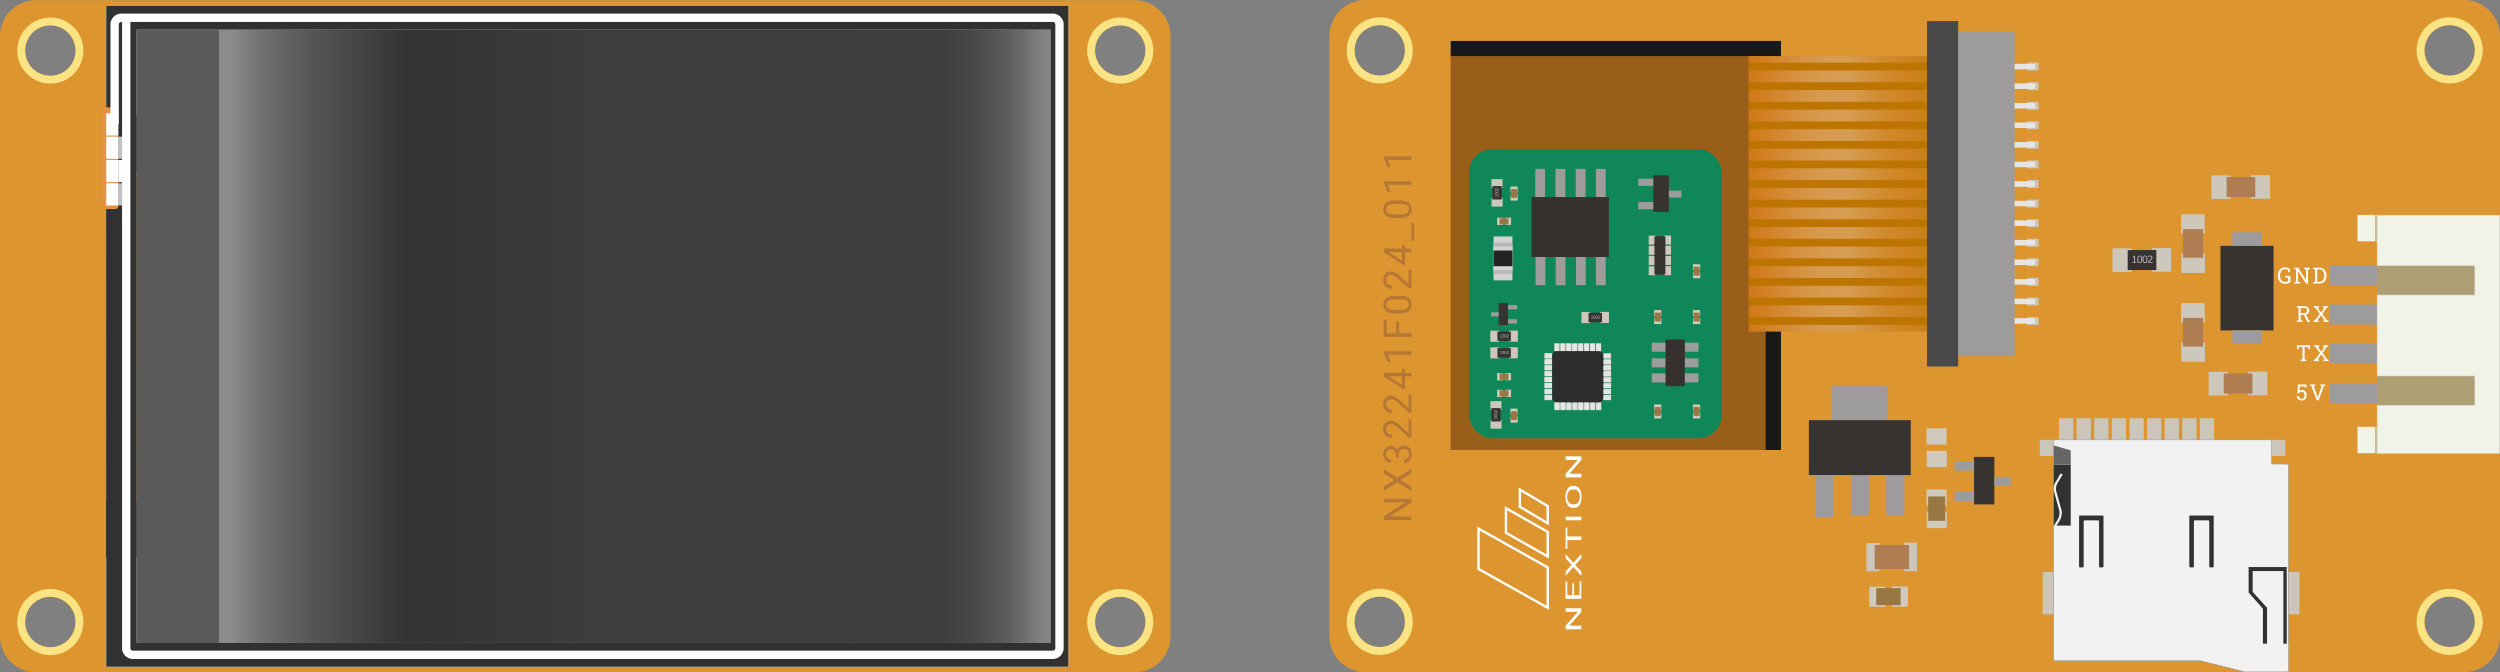 <svg id="_1580" data-name="1580" xmlns="http://www.w3.org/2000/svg" xmlns:xlink="http://www.w3.org/1999/xlink" viewBox="0 0 450.406 121.138"><rect x="0" y="0" width="450.406" height="121.138" fill="#808080" stroke="none"/><defs><style>.cls-1{fill:#181818;}.cls-2{fill:#995f1a;}.cls-3{fill:#dd962f;}.cls-4{fill:#f9e382;}.cls-45,.cls-48,.cls-5{isolation:isolate;}.cls-45,.cls-6{fill:#fff;}.cls-20,.cls-30,.cls-39,.cls-40,.cls-44,.cls-46,.cls-47,.cls-48,.cls-7{fill:none;}.cls-46,.cls-47,.cls-48,.cls-7{stroke:#fff;}.cls-20,.cls-30,.cls-36,.cls-39,.cls-40,.cls-44,.cls-46,.cls-47,.cls-48,.cls-7{stroke-miterlimit:10;}.cls-7{stroke-width:0.425px;}.cls-8{fill:#b57733;}.cls-9{fill:#9e9b9c;}.cls-10,.cls-13{fill:#f1f3e6;}.cls-11{fill:#c2b990;}.cls-12{fill:#ad9e73;}.cls-13{stroke:#e3e2e6;stroke-width:0.128px;}.cls-14{fill:#108759;}.cls-15{fill:#c97e1b;}.cls-16{fill-opacity:0.573;fill:url(#Безымянный_градиент_179);}.cls-17{fill:#be7400;}.cls-18{fill:#494949;}.cls-19{fill:#cdc5ba;}.cls-20,.cls-30{stroke:#e5e5e5;}.cls-21{fill:#9f9c9c;}.cls-22{fill:#36312f;}.cls-23{fill:#d2d1d3;}.cls-24{fill:#b7b8b9;}.cls-25{fill:#d7d3d5;}.cls-26{fill:#242424;}.cls-27{fill:#363331;}.cls-28{fill:#d0c9bd;}.cls-29{fill:#987743;}.cls-30{stroke-width:0.837px;}.cls-31{fill:#2d2d2d;}.cls-32{fill:#cdc7bc;}.cls-33{fill:#b7b8b5;}.cls-34{fill:#ae7d52;}.cls-35{fill:#cbc5ba;}.cls-36{fill:#f2f2f2;stroke:#999;stroke-width:0.1px;}.cls-37{fill:#313131;}.cls-38{fill:#666566;}.cls-39,.cls-40{stroke:#f2f2f2;}.cls-39{stroke-width:0.41px;}.cls-40,.cls-44{stroke-width:0.25px;}.cls-41{fill:#0d0e0f;}.cls-42{fill:url(#linear-gradient);}.cls-43{fill:#e39344;}.cls-44{stroke:#666566;}.cls-45{opacity:0.2;}.cls-46{stroke-width:1.5px;}.cls-47,.cls-48{stroke-width:4px;}.cls-48{opacity:0.7;}</style><linearGradient id="Безымянный_градиент_179" x1="-182.42" y1="34.914" x2="-147.885" y2="34.914" gradientTransform="matrix(-1, 0, 0, 1, 167.179, 0)" gradientUnits="userSpaceOnUse"><stop offset="0" stop-color="#f79300" stop-opacity="0"/><stop offset="0.461" stop-color="#fff" stop-opacity="0.4"/><stop offset="0.572" stop-color="#f4dbc3" stop-opacity="0.555"/><stop offset="0.764" stop-color="#e4a465" stop-opacity="0.796"/><stop offset="0.913" stop-color="#da822c" stop-opacity="0.945"/><stop offset="1" stop-color="#d67516"/></linearGradient><linearGradient id="linear-gradient" x1="39.45" y1="782.137" x2="189.27" y2="782.137" gradientTransform="matrix(1, 0, 0, -1, 0, 842.724)" gradientUnits="userSpaceOnUse"><stop offset="0.016" stop-color="#313131" stop-opacity="0.7"/><stop offset="0.027" stop-color="#252525" stop-opacity="0.716"/><stop offset="0.05" stop-color="#141414" stop-opacity="0.748"/><stop offset="0.078" stop-color="#090909" stop-opacity="0.788"/><stop offset="0.117" stop-color="#020202" stop-opacity="0.844"/><stop offset="0.226"/><stop offset="0.449" stop-color="#0c0c0b"/><stop offset="0.869" stop-color="#0d0e0f"/><stop offset="0.883" stop-color="#111212"/><stop offset="0.901" stop-color="#171919"/><stop offset="0.921" stop-color="#202222"/><stop offset="0.943" stop-color="#2f3031"/><stop offset="0.966" stop-color="#454747"/><stop offset="0.99" stop-color="#636364"/><stop offset="0.992" stop-color="#666566"/></linearGradient></defs><g id="bottom"><polygon class="cls-1" points="427.466 3.898 427.466 117.278 259.486 117.278 261.396 3.898 427.466 3.898"/><rect class="cls-2" x="259.486" y="10.111" width="58.61" height="72.399"/><path class="cls-3" d="M443.886,0H246.026a6.521,6.521,0,0,0-6.52,6.52V114.58a6.521,6.521,0,0,0,6.52,6.52h197.86a6.521,6.521,0,0,0,6.52-6.52V6.52A6.521,6.521,0,0,0,443.886,0ZM248.576,116.56a4.535,4.535,0,1,1,4.54-4.53A4.532,4.532,0,0,1,248.576,116.56Zm0-102.95a4.535,4.535,0,1,1,4.54-4.54A4.535,4.535,0,0,1,248.576,13.61Zm72.29,67.46h-59.53V7.37h59.53Zm120.47,35.49a4.535,4.535,0,1,1,4.53-4.53A4.535,4.535,0,0,1,441.336,116.56Zm0-102.95a4.535,4.535,0,1,1,4.53-4.54A4.537,4.537,0,0,1,441.336,13.61Z"/><path class="cls-4" d="M248.579,4.538a4.536,4.536,0,1,1-4.536,4.535,4.535,4.535,0,0,1,4.536-4.535m0-1.417a5.953,5.953,0,1,0,5.953,5.952,5.96,5.96,0,0,0-5.953-5.952Z"/><path class="cls-4" d="M441.335,4.538A4.536,4.536,0,1,1,436.8,9.073a4.535,4.535,0,0,1,4.536-4.535m0-1.417a5.953,5.953,0,1,0,5.953,5.952,5.959,5.959,0,0,0-5.953-5.952Z"/><path class="cls-4" d="M248.579,107.492a4.536,4.536,0,1,1-4.536,4.536,4.535,4.535,0,0,1,4.536-4.536m0-1.417a5.953,5.953,0,1,0,5.953,5.953,5.96,5.96,0,0,0-5.953-5.953Z"/><path class="cls-4" d="M441.335,107.492a4.536,4.536,0,1,1-4.536,4.536,4.535,4.535,0,0,1,4.536-4.536m0-1.417a5.953,5.953,0,1,0,5.953,5.953,5.959,5.959,0,0,0-5.953-5.953Z"/><g class="cls-5"><path class="cls-6" d="M284.9,109.592v.654l-2.182,2.484H284.9v.654h-2.832v-.654l2.192-2.491h-2.192v-.647Z"/><path class="cls-6" d="M283.591,105.092v2.138h1v-2.483h.3v3.134h-2.832v-3.1h.306v2.45h.912v-2.138Z"/><path class="cls-6" d="M283.154,101.772l-1.086-1.183v-.765l1.405,1.558,1.427-1.595v.772l-1.1,1.213,1.1,1.22v.769l-1.427-1.6-1.405,1.562v-.763Z"/><path class="cls-6" d="M282.374,95.066v1.586H284.9V97.3h-2.526v1.583h-.306V95.066Z"/><path class="cls-6" d="M284.9,93.082v.65h-2.832v-.65Z"/><path class="cls-6" d="M283.576,87.541a1.139,1.139,0,0,1,.726.244,1.5,1.5,0,0,1,.474.691,3.38,3.38,0,0,1,0,2.077,1.577,1.577,0,0,1-.469.7,1.115,1.115,0,0,1-.7.256h-.2a1.132,1.132,0,0,1-.722-.248,1.551,1.551,0,0,1-.479-.7,2.988,2.988,0,0,1-.167-1.035,3.046,3.046,0,0,1,.165-1.046,1.5,1.5,0,0,1,.476-.7,1.146,1.146,0,0,1,.727-.244Zm-.183.647a.911.911,0,0,0-.773.353,1.586,1.586,0,0,0-.27.986,1.569,1.569,0,0,0,.27.971.916.916,0,0,0,.748.364h.208a.919.919,0,0,0,.767-.358,1.56,1.56,0,0,0,.279-.984,1.581,1.581,0,0,0-.264-.977.918.918,0,0,0-.755-.355Z"/><path class="cls-6" d="M284.9,82.218v.654l-2.182,2.484H284.9v.654h-2.832v-.654l2.192-2.491h-2.192v-.647Z"/></g><polygon class="cls-7" points="278.845 109.504 266.375 102.503 266.375 95.232 278.845 102.233 278.845 109.504"/><polygon class="cls-7" points="278.845 100.253 271.31 95.989 271.31 91.561 278.845 95.825 278.845 100.253"/><polygon class="cls-7" points="278.845 94.278 273.819 91.3 273.819 88.206 278.845 91.184 278.845 94.278"/><path class="cls-8" d="M254.27,89.882v.66l-3.835,2.5h3.835v.66h-4.977v-.66l3.852-2.512h-3.852v-.653Z"/><path class="cls-8" d="M251.2,86.475l-1.908-1.193V84.51l2.468,1.572,2.509-1.61v.779l-1.941,1.224,1.941,1.231v.775l-2.509-1.613-2.468,1.576v-.769Z"/><path class="cls-8" d="M251.474,82.4v-.476a1.05,1.05,0,0,0-.235-.7.791.791,0,0,0-.619-.256.772.772,0,0,0-.875.872.906.906,0,0,0,.234.654.817.817,0,0,0,.62.244v.633a1.268,1.268,0,0,1-.982-.432,1.577,1.577,0,0,1-.392-1.1,1.552,1.552,0,0,1,.373-1.1,1.343,1.343,0,0,1,1.035-.4,1.085,1.085,0,0,1,.629.21,1.268,1.268,0,0,1,.455.572,1.22,1.22,0,0,1,.43-.633,1.194,1.194,0,0,1,.735-.225,1.36,1.36,0,0,1,1.064.438,1.637,1.637,0,0,1,.392,1.138,1.687,1.687,0,0,1-.379,1.14,1.257,1.257,0,0,1-1,.439v-.635a.813.813,0,0,0,.628-.257.972.972,0,0,0,.237-.687.957.957,0,0,0-.24-.7.925.925,0,0,0-.687-.242.84.84,0,0,0-.667.266,1.164,1.164,0,0,0-.238.769V82.4Z"/><path class="cls-8" d="M254.27,75.562v3.261h-.455L251.9,77.1a4.035,4.035,0,0,0-.705-.528,1.181,1.181,0,0,0-.563-.146.892.892,0,0,0-.638.236.823.823,0,0,0-.25.629.976.976,0,0,0,.268.733,1.023,1.023,0,0,0,.747.262v.632a1.466,1.466,0,0,1-1.111-.443,1.642,1.642,0,0,1-.424-1.184,1.576,1.576,0,0,1,.364-1.1,1.242,1.242,0,0,1,.969-.4,2.848,2.848,0,0,1,1.75.936l1.446,1.333v-2.5Z"/><path class="cls-8" d="M254.27,71.072v3.261h-.455L251.9,72.61a4.087,4.087,0,0,0-.705-.528,1.18,1.18,0,0,0-.563-.145.891.891,0,0,0-.638.235.824.824,0,0,0-.25.629.974.974,0,0,0,.268.733,1.023,1.023,0,0,0,.747.262v.632a1.463,1.463,0,0,1-1.111-.443,1.642,1.642,0,0,1-.424-1.184,1.576,1.576,0,0,1,.364-1.1,1.242,1.242,0,0,1,.969-.4,2.848,2.848,0,0,1,1.75.936l1.446,1.333v-2.5Z"/><path class="cls-8" d="M252.6,67.173v-.691h.517v.691h1.155v.636h-1.155v2.266h-.372l-3.45-2.229v-.673Zm0,2.184V67.809h-2.439l.136.075Z"/><path class="cls-8" d="M254.27,63.273v.636h-4.215l.469,1.275h-.574l-.68-1.811v-.1Z"/><path class="cls-8" d="M252.073,57.952v2.089h2.2V60.7h-4.977V57.614h.538v2.427h1.705V57.952Z"/><path class="cls-8" d="M252.147,53.311a2.9,2.9,0,0,1,1.651.379,1.577,1.577,0,0,1,.012,2.366,2.746,2.746,0,0,1-1.577.4h-.844a2.83,2.83,0,0,1-1.631-.379,1.6,1.6,0,0,1-.018-2.372,2.728,2.728,0,0,1,1.587-.39Zm-.864.632a2.323,2.323,0,0,0-1.171.226.776.776,0,0,0-.367.714.768.768,0,0,0,.365.708,2.271,2.271,0,0,0,1.125.229h1.012a2.344,2.344,0,0,0,1.191-.235.774.774,0,0,0,.385-.709.763.763,0,0,0-.364-.7,2.258,2.258,0,0,0-1.14-.238Z"/><path class="cls-8" d="M254.27,48.68v3.261h-.455L251.9,50.218a4.141,4.141,0,0,0-.705-.528,1.18,1.18,0,0,0-.563-.145.892.892,0,0,0-.638.236.821.821,0,0,0-.25.629.976.976,0,0,0,.268.733,1.027,1.027,0,0,0,.747.261v.633a1.466,1.466,0,0,1-1.111-.443,1.643,1.643,0,0,1-.424-1.184,1.579,1.579,0,0,1,.364-1.1,1.242,1.242,0,0,1,.969-.4,2.845,2.845,0,0,1,1.75.937l1.446,1.333v-2.5Z"/><path class="cls-8" d="M252.6,44.781V44.09h.517v.691h1.155v.636h-1.155v2.266h-.372l-3.45-2.229v-.673Zm0,2.184V45.417h-2.439l.136.075Z"/><path class="cls-8" d="M254.786,40.229v3.13h-.516v-3.13Z"/><path class="cls-8" d="M252.147,36.121a2.891,2.891,0,0,1,1.651.379,1.576,1.576,0,0,1,.012,2.365,2.745,2.745,0,0,1-1.577.4h-.844a2.829,2.829,0,0,1-1.631-.38,1.6,1.6,0,0,1-.018-2.372,2.721,2.721,0,0,1,1.587-.389Zm-.864.632a2.313,2.313,0,0,0-1.171.226.775.775,0,0,0-.367.714.766.766,0,0,0,.365.707,2.26,2.26,0,0,0,1.125.229h1.012a2.356,2.356,0,0,0,1.191-.234.775.775,0,0,0,.385-.709.761.761,0,0,0-.364-.7,2.258,2.258,0,0,0-1.14-.238Z"/><path class="cls-8" d="M254.27,32.673v.636h-4.215l.469,1.274h-.574l-.68-1.811v-.1Z"/><path class="cls-8" d="M254.27,28.182v.636h-4.215l.469,1.275h-.574l-.68-1.812v-.1Z"/><g id="jst-xh-4pin"><polygon id="polygon19706-3-6-8-2-3-4-3-12" class="cls-9" points="428.294 51.394 419.79 51.394 419.79 47.772 428.294 47.772 428.294 51.394"/><polygon id="polygon19706-3-6-8-2-3-4-3-13" class="cls-9" points="428.294 58.478 419.79 58.478 419.79 54.856 428.294 54.856 428.294 58.478"/><polygon id="polygon19706-3-6-8-2-3-4-3-14" class="cls-9" points="428.294 65.561 419.79 65.561 419.79 61.939 428.294 61.939 428.294 65.561"/><polygon id="polygon19706-3-6-8-2-3-4-3-15" class="cls-9" points="428.294 72.644 419.79 72.644 419.79 69.022 428.294 69.022 428.294 72.644"/><path id="path19730-0-0-6-5-4-7-3" class="cls-10" d="M428.3,43.476h-3.571V38.718H428.3Z"/><path id="path19736-6-8-2-9-9-1-3" class="cls-10" d="M428.3,81.648h-3.571V76.889H428.3Z"/><rect id="rect19748-4-6-0-9-5-2-3" class="cls-11" x="427.897" y="76.889" width="0.397" height="4.759"/><rect id="rect19750-9-59-4-6-5-8-3" class="cls-11" x="427.897" y="38.717" width="0.397" height="4.759"/><rect id="rect19716-5-7-8-3-4-5-3" class="cls-12" x="428.295" y="38.789" width="22.11" height="42.858"/><polygon id="polygon19742-1-8-7-6-3-9-3" class="cls-13" points="428.295 47.821 428.295 38.788 450.292 38.788 450.292 81.648 428.295 81.648 428.295 73.074 445.891 73.074 445.891 67.717 428.295 67.717 428.295 53.177 445.891 53.177 445.891 47.821 428.295 47.821"/></g><rect class="cls-14" x="264.686" y="26.883" width="45.504" height="52.083" rx="4.163"/><g id="con-16pin"><g id="ribbon-cable-16pin"><rect class="cls-15" x="315.065" y="10.111" width="34.535" height="49.606"/><rect class="cls-16" x="315.065" y="10.111" width="34.535" height="49.606"/><path id="rect91155-4-89-4" class="cls-17" d="M315.065,57.131v1.4H349.6v-1.4Z"/><path id="rect91155-4-89-4-2" class="cls-17" d="M315.065,53.605v1.4H349.6v-1.4Z"/><path id="rect91155-4-89-4-3" class="cls-17" d="M315.065,50.079v1.4H349.6v-1.4Z"/><path id="rect91155-4-89-4-4" class="cls-17" d="M315.065,46.553v1.4H349.6v-1.4Z"/><path id="rect91155-4-89-4-5" class="cls-17" d="M315.065,43.028v1.4H349.6v-1.4Z"/><path id="rect91155-4-89-4-6" class="cls-17" d="M315.065,39.5v1.4H349.6V39.5Z"/><path id="rect91155-4-89-4-7" class="cls-17" d="M315.065,35.976v1.4H349.6v-1.4Z"/><path id="rect91155-4-89-4-8" class="cls-17" d="M315.065,32.45v1.4H349.6v-1.4Z"/><path id="rect91155-4-89-4-9" class="cls-17" d="M315.065,28.925v1.4H349.6v-1.4Z"/><path id="rect91155-4-89-4-10" class="cls-17" d="M315.065,25.4v1.4H349.6V25.4Z"/><path id="rect91155-4-89-4-11" class="cls-17" d="M315.065,21.873v1.4H349.6v-1.4Z"/><path id="rect91155-4-89-4-12" class="cls-17" d="M315.065,18.347v1.4H349.6v-1.4Z"/><path id="rect91155-4-89-4-13" class="cls-17" d="M315.065,14.821v1.4H349.6v-1.4Z"/><path id="rect91155-4-89-4-16" class="cls-17" d="M315.065,11.3v1.4H349.6V11.3Z"/></g><g id="con-16pin-2"><rect id="rect27317-3-8-2-2" class="cls-18" x="347.169" y="3.798" width="5.627" height="62.23"/><rect class="cls-9" x="352.796" y="5.652" width="10.159" height="58.522"/><rect class="cls-19" x="365.224" y="28.914" width="2.05" height="1.42"/><line class="cls-20" x1="366.644" y1="29.624" x2="362.954" y2="29.624"/><rect class="cls-19" x="365.224" y="11.285" width="2.05" height="1.42"/><line class="cls-20" x1="366.644" y1="11.995" x2="362.954" y2="11.995"/><rect class="cls-19" x="365.224" y="14.811" width="2.05" height="1.42"/><line class="cls-20" x1="366.644" y1="15.521" x2="362.954" y2="15.521"/><rect class="cls-19" x="365.224" y="18.337" width="2.05" height="1.42"/><line class="cls-20" x1="366.644" y1="19.047" x2="362.954" y2="19.047"/><rect class="cls-19" x="365.224" y="21.862" width="2.05" height="1.42"/><line class="cls-20" x1="366.644" y1="22.572" x2="362.954" y2="22.572"/><rect class="cls-19" x="365.224" y="25.388" width="2.05" height="1.42"/><line class="cls-20" x1="366.644" y1="26.098" x2="362.954" y2="26.098"/><rect class="cls-19" x="365.224" y="32.44" width="2.05" height="1.42"/><line class="cls-20" x1="366.644" y1="33.15" x2="362.954" y2="33.15"/><rect class="cls-19" x="365.224" y="35.966" width="2.05" height="1.42"/><line class="cls-20" x1="366.644" y1="36.676" x2="362.954" y2="36.676"/><rect class="cls-19" x="365.224" y="39.491" width="2.05" height="1.42"/><line class="cls-20" x1="366.644" y1="40.201" x2="362.954" y2="40.201"/><rect class="cls-19" x="365.224" y="43.017" width="2.05" height="1.42"/><line class="cls-20" x1="366.644" y1="43.727" x2="362.954" y2="43.727"/><rect class="cls-19" x="365.224" y="46.543" width="2.05" height="1.42"/><line class="cls-20" x1="366.644" y1="47.253" x2="362.954" y2="47.253"/><rect class="cls-19" x="365.224" y="50.069" width="2.05" height="1.42"/><line class="cls-20" x1="366.644" y1="50.779" x2="362.954" y2="50.779"/><rect class="cls-19" x="365.224" y="53.594" width="2.05" height="1.42"/><line class="cls-20" x1="366.644" y1="54.304" x2="362.954" y2="54.304"/><rect class="cls-19" x="365.224" y="57.12" width="2.05" height="1.42"/><line class="cls-20" x1="366.644" y1="57.83" x2="362.954" y2="57.83"/></g><g id="T-SOT23-6"><path id="path3487-1-2-2-2-2" class="cls-21" d="M306.01,68.894v-1.62h-2.56v1.62Z"/><path id="path3487-1-2-3" class="cls-21" d="M306.01,63.368v-1.62h-2.56v1.62Z"/><path id="path3487-1-2-3-2-2" class="cls-21" d="M306.01,66.178v-1.62h-2.56v1.62Z"/><path id="path3487-1-2-2-2-2-2" class="cls-21" d="M297.588,61.748v1.62h2.56v-1.62Z"/><path id="path3487-1-2-2-2-3" class="cls-21" d="M297.588,64.558v1.62h2.56v-1.62Z"/><path id="path3487-1-2-2-2-4" class="cls-21" d="M297.588,67.278V68.9h2.56v-1.62Z"/><path id="path3477-9-2-2-2" class="cls-22" d="M300.06,69.577V61.159h3.48v8.418Z"/></g><g id="R-0805"><rect id="rect21332-8-1-9-3-8-2-40-6-2-0-6-6-0-5-6-4-8-7-2-0-7-2-3-9-16-6" class="cls-23" x="269.081" y="47.613" width="3.4" height="2.9"/><rect id="rect21332-8-1-9-3-8-2-40-6-2-0-6-6-0-5-6-4-8-7-2-0-7-2-3-10-16-6" class="cls-23" x="269.081" y="42.593" width="3.4" height="2.9"/><path class="cls-24" d="M269.081,48.973v-4.84a.421.421,0,0,1,.42-.42h2.55a.411.411,0,0,1,.43.388h0v4.841a.41.41,0,0,1-.41.409h-2.56a.429.429,0,0,1-.43-.409h0Z"/><g id="path26345-3-6-9-3-6-4-2-5-6-8-7-9-0-90-3-1-3-9-2-2-8-5-0-2-3-5-16-6"><rect class="cls-25" x="269.081" y="44.433" width="3.4" height="4.25"/></g><path id="path26341-4-2-6-0-8-1-1-1-5-0-3-3-1-8-3-8-7-7-7-2-4-9-7-2-3-5-16-6" class="cls-26" d="M272.48,47.963v-2.83h-3.4v2.83Z"/></g><g id="транзистор"><rect class="cls-27" x="297.854" y="31.584" width="2.813" height="6.573"/><rect class="cls-9" x="300.667" y="34.352" width="2.264" height="1.234"/><rect class="cls-9" x="295.156" y="32.196" width="2.697" height="1.291"/><rect class="cls-9" x="295.156" y="36.411" width="2.697" height="1.291"/></g><g id="транзистор-2" data-name="транзистор"><rect class="cls-27" x="269.998" y="54.593" width="1.698" height="3.969"/><rect class="cls-9" x="268.631" y="56.264" width="1.367" height="0.745"/><rect class="cls-9" x="271.696" y="54.962" width="1.629" height="0.78"/><rect class="cls-9" x="271.696" y="57.507" width="1.629" height="0.78"/></g><g id="конденсатор"><rect class="cls-28" x="298.015" y="57.337" width="1.308" height="1.055"/><rect class="cls-28" x="298.001" y="55.87" width="1.308" height="1.055"/><rect class="cls-29" x="298.109" y="56.329" width="1.105" height="1.586"/></g><g id="конденсатор-2" data-name="конденсатор"><rect class="cls-28" x="305.016" y="57.337" width="1.308" height="1.055"/><rect class="cls-28" x="305.001" y="55.87" width="1.308" height="1.055"/><rect class="cls-29" x="305.11" y="56.329" width="1.105" height="1.586"/></g><g id="конденсатор-3" data-name="конденсатор"><rect class="cls-28" x="298.015" y="74.338" width="1.308" height="1.055"/><rect class="cls-28" x="298.001" y="72.871" width="1.308" height="1.055"/><rect class="cls-29" x="298.109" y="73.33" width="1.105" height="1.586"/></g><g id="конденсатор-4" data-name="конденсатор"><rect class="cls-28" x="305.016" y="74.338" width="1.308" height="1.055"/><rect class="cls-28" x="305.001" y="72.871" width="1.308" height="1.055"/><rect class="cls-29" x="305.11" y="73.33" width="1.105" height="1.586"/></g><g id="конденсатор-5" data-name="конденсатор"><rect class="cls-28" x="305.016" y="49.07" width="1.308" height="1.055"/><rect class="cls-28" x="305.001" y="47.603" width="1.308" height="1.055"/><rect class="cls-29" x="305.11" y="48.062" width="1.105" height="1.586"/></g><g id="конденсатор-6" data-name="конденсатор"><rect class="cls-28" x="272.136" y="35.077" width="1.308" height="1.055"/><rect class="cls-28" x="272.121" y="33.61" width="1.308" height="1.055"/><rect class="cls-29" x="272.23" y="34.069" width="1.105" height="1.586"/></g><g id="конденсатор-7" data-name="конденсатор"><rect class="cls-28" x="271.183" y="39.21" width="1.055" height="1.308"/><rect class="cls-28" x="269.717" y="39.224" width="1.055" height="1.308"/><rect class="cls-29" x="270.176" y="39.318" width="1.586" height="1.105"/></g><g id="конденсатор-8" data-name="конденсатор"><rect class="cls-28" x="271.183" y="67.212" width="1.055" height="1.308"/><rect class="cls-28" x="269.717" y="67.226" width="1.055" height="1.308"/><rect class="cls-29" x="270.176" y="67.32" width="1.586" height="1.105"/></g><g id="конденсатор-9" data-name="конденсатор"><rect class="cls-28" x="271.183" y="70.212" width="1.055" height="1.308"/><rect class="cls-28" x="269.717" y="70.226" width="1.055" height="1.308"/><rect class="cls-29" x="270.176" y="70.32" width="1.586" height="1.105"/></g><g id="конденсатор-10" data-name="конденсатор"><rect class="cls-28" x="272.121" y="73.612" width="1.308" height="1.055"/><rect class="cls-28" x="272.136" y="75.079" width="1.308" height="1.055"/><rect class="cls-29" x="272.23" y="74.089" width="1.105" height="1.586"/></g><g id="чип"><rect class="cls-19" x="288.952" y="66.868" width="1.312" height="0.943"/><line class="cls-30" x1="290.166" y1="67.356" x2="288.846" y2="67.356"/><rect class="cls-19" x="288.952" y="67.941" width="1.341" height="0.943"/><line class="cls-30" x1="290.166" y1="68.428" x2="288.846" y2="68.428"/><rect class="cls-19" x="288.952" y="65.796" width="1.312" height="0.943"/><line class="cls-30" x1="290.166" y1="66.284" x2="288.846" y2="66.284"/><line class="cls-30" x1="290.166" y1="67.356" x2="288.846" y2="67.356"/><line class="cls-30" x1="290.166" y1="66.284" x2="288.846" y2="66.284"/><rect class="cls-19" x="288.952" y="63.652" width="1.312" height="0.943"/><line class="cls-30" x1="290.166" y1="64.139" x2="288.846" y2="64.139"/><rect class="cls-19" x="288.952" y="64.724" width="1.312" height="0.943"/><line class="cls-30" x1="290.166" y1="65.212" x2="288.846" y2="65.212"/><rect class="cls-19" x="288.953" y="71.156" width="1.312" height="0.943"/><line class="cls-30" x1="290.162" y1="71.641" x2="288.842" y2="71.641"/><rect class="cls-19" x="288.953" y="70.084" width="1.312" height="0.943"/><line class="cls-30" x1="290.166" y1="70.572" x2="288.842" y2="70.569"/><line class="cls-30" x1="290.162" y1="71.641" x2="288.842" y2="71.641"/><line class="cls-30" x1="290.166" y1="70.572" x2="288.842" y2="70.569"/><rect class="cls-19" x="288.953" y="69.012" width="1.312" height="0.943"/><line class="cls-30" x1="290.166" y1="69.5" x2="288.846" y2="69.5"/><rect class="cls-19" x="278.236" y="67.942" width="1.303" height="0.943"/><line class="cls-30" x1="278.323" y1="68.398" x2="279.643" y2="68.398"/><rect class="cls-19" x="278.236" y="66.87" width="1.303" height="0.943"/><line class="cls-30" x1="278.323" y1="67.326" x2="279.643" y2="67.326"/><rect class="cls-19" x="278.236" y="69.014" width="1.303" height="0.943"/><line class="cls-30" x1="278.323" y1="69.47" x2="279.643" y2="69.47"/><line class="cls-30" x1="278.323" y1="68.398" x2="279.643" y2="68.398"/><line class="cls-30" x1="278.323" y1="69.47" x2="279.643" y2="69.47"/><rect class="cls-19" x="278.236" y="71.158" width="1.303" height="0.943"/><line class="cls-30" x1="278.326" y1="71.61" x2="279.646" y2="71.61"/><rect class="cls-19" x="278.236" y="70.086" width="1.303" height="0.943"/><line class="cls-30" x1="278.323" y1="70.542" x2="279.646" y2="70.538"/><rect class="cls-19" x="278.235" y="63.654" width="1.303" height="0.943"/><line class="cls-30" x1="278.326" y1="64.113" x2="279.646" y2="64.113"/><rect class="cls-19" x="278.235" y="64.726" width="1.303" height="0.943"/><line class="cls-30" x1="278.323" y1="65.181" x2="279.646" y2="65.185"/><line class="cls-30" x1="278.326" y1="64.113" x2="279.646" y2="64.113"/><line class="cls-30" x1="278.323" y1="65.181" x2="279.646" y2="65.185"/><rect class="cls-19" x="278.235" y="65.798" width="1.303" height="0.943"/><line class="cls-30" x1="278.323" y1="66.253" x2="279.643" y2="66.253"/><rect class="cls-19" x="283.235" y="61.826" width="0.943" height="1.341"/><line class="cls-30" x1="283.723" y1="61.958" x2="283.723" y2="63.278"/><rect class="cls-19" x="284.307" y="61.826" width="0.943" height="1.341"/><line class="cls-30" x1="284.795" y1="61.958" x2="284.795" y2="63.278"/><rect class="cls-19" x="282.163" y="61.827" width="0.943" height="1.341"/><line class="cls-30" x1="282.654" y1="61.955" x2="282.654" y2="63.275"/><line class="cls-30" x1="283.723" y1="61.958" x2="283.723" y2="63.278"/><line class="cls-30" x1="282.654" y1="61.955" x2="282.654" y2="63.275"/><rect class="cls-19" x="280.024" y="61.827" width="0.943" height="1.341"/><line class="cls-30" x1="280.51" y1="61.955" x2="280.51" y2="63.275"/><rect class="cls-19" x="281.091" y="61.827" width="0.943" height="1.341"/><line class="cls-30" x1="281.582" y1="61.955" x2="281.582" y2="63.275"/><rect class="cls-19" x="287.523" y="61.826" width="0.943" height="1.341"/><line class="cls-30" x1="288.008" y1="61.955" x2="288.008" y2="63.275"/><rect class="cls-19" x="286.451" y="61.826" width="0.943" height="1.341"/><line class="cls-30" x1="286.936" y1="61.955" x2="286.936" y2="63.275"/><line class="cls-30" x1="288.008" y1="61.955" x2="288.008" y2="63.275"/><line class="cls-30" x1="286.936" y1="61.955" x2="286.936" y2="63.275"/><rect class="cls-19" x="285.379" y="61.826" width="0.943" height="1.341"/><line class="cls-30" x1="285.864" y1="61.955" x2="285.867" y2="63.278"/><rect class="cls-19" x="284.345" y="72.583" width="0.943" height="1.322"/><line class="cls-30" x1="284.805" y1="73.795" x2="284.805" y2="72.475"/><rect class="cls-19" x="283.278" y="72.583" width="0.943" height="1.322"/><line class="cls-30" x1="283.733" y1="73.795" x2="283.733" y2="72.475"/><rect class="cls-19" x="285.417" y="72.583" width="0.943" height="1.322"/><line class="cls-30" x1="285.877" y1="73.795" x2="285.877" y2="72.475"/><line class="cls-30" x1="284.805" y1="73.795" x2="284.805" y2="72.475"/><line class="cls-30" x1="285.877" y1="73.795" x2="285.877" y2="72.475"/><rect class="cls-19" x="287.561" y="72.582" width="0.943" height="1.322"/><line class="cls-30" x1="288.021" y1="73.795" x2="288.021" y2="72.475"/><rect class="cls-19" x="286.489" y="72.582" width="0.943" height="1.322"/><line class="cls-30" x1="286.949" y1="73.795" x2="286.949" y2="72.475"/><rect class="cls-19" x="280.062" y="72.584" width="0.943" height="1.322"/><line class="cls-30" x1="280.517" y1="73.795" x2="280.517" y2="72.475"/><rect class="cls-19" x="281.134" y="72.583" width="0.943" height="1.322"/><line class="cls-30" x1="281.589" y1="73.795" x2="281.589" y2="72.475"/><line class="cls-30" x1="280.517" y1="73.795" x2="280.517" y2="72.475"/><line class="cls-30" x1="281.589" y1="73.795" x2="281.589" y2="72.475"/><rect class="cls-19" x="282.206" y="72.583" width="0.943" height="1.322"/><line class="cls-30" x1="282.661" y1="73.795" x2="282.661" y2="72.475"/><path class="cls-31" d="M288.048,72.475h-7.605a.8.8,0,0,1-.8-.8V64.072a.8.8,0,0,1,.8-.8h7.605a.8.8,0,0,1,.8.8v7.605A.8.8,0,0,1,288.048,72.475Z"/></g><rect class="cls-22" x="275.923" y="35.507" width="13.94" height="10.81"/><rect class="cls-21" x="276.643" y="46.307" width="1.77" height="5.07"/><rect class="cls-21" x="280.283" y="46.307" width="1.76" height="5.07"/><rect class="cls-21" x="283.923" y="46.307" width="1.76" height="5.07"/><rect class="cls-21" x="287.523" y="46.307" width="1.76" height="5.07"/><rect class="cls-21" x="287.523" y="30.427" width="1.76" height="5.07"/><rect class="cls-21" x="283.883" y="30.427" width="1.77" height="5.07"/><rect class="cls-21" x="280.243" y="30.427" width="1.77" height="5.07"/><rect class="cls-21" x="276.603" y="30.427" width="1.76" height="5.07"/><g id="_102" data-name="102"><rect class="cls-32" x="284.916" y="56.218" width="1.612" height="1.996"/><rect class="cls-32" x="288.259" y="56.199" width="1.612" height="1.996"/><rect class="cls-27" x="286.198" y="56.363" width="2.42" height="1.692"/><path class="cls-33" d="M286.987,57.42h-.3v-.056h.115V57h-.115v-.05a.289.289,0,0,0,.05,0,.107.107,0,0,0,.04-.011.077.077,0,0,0,.027-.023.081.081,0,0,0,.011-.038h.057v.493h.112Z"/><path class="cls-33" d="M287.421,57.146a.4.4,0,0,1-.046.216.184.184,0,0,1-.288,0,.4.4,0,0,1-.045-.214.406.406,0,0,1,.046-.216.162.162,0,0,1,.143-.07.158.158,0,0,1,.144.071A.4.4,0,0,1,287.421,57.146Zm-.1.167a.232.232,0,0,0,.017-.07.686.686,0,0,0,0-.1.694.694,0,0,0,0-.1.218.218,0,0,0-.017-.07.1.1,0,0,0-.035-.042.1.1,0,0,0-.058-.015.1.1,0,0,0-.057.015.092.092,0,0,0-.036.043.264.264,0,0,0-.017.071.946.946,0,0,0,0,.1.873.873,0,0,0,0,.1.233.233,0,0,0,.017.069.094.094,0,0,0,.034.043.1.1,0,0,0,.059.016.106.106,0,0,0,.058-.015A.085.085,0,0,0,287.324,57.313Z"/><path class="cls-33" d="M287.824,57.146a.394.394,0,0,1-.046.216.161.161,0,0,1-.143.069.158.158,0,0,1-.144-.07.391.391,0,0,1-.046-.214.406.406,0,0,1,.046-.216.162.162,0,0,1,.144-.07.16.16,0,0,1,.144.071A.406.406,0,0,1,287.824,57.146Zm-.1.167a.266.266,0,0,0,.017-.07.877.877,0,0,0,0-.1.891.891,0,0,0,0-.1.217.217,0,0,0-.018-.07.092.092,0,0,0-.035-.042.116.116,0,0,0-.114,0,.086.086,0,0,0-.036.043.228.228,0,0,0-.018.071.946.946,0,0,0,0,.1.873.873,0,0,0,0,.1.232.232,0,0,0,.018.069.082.082,0,0,0,.034.043.094.094,0,0,0,.059.016.1.1,0,0,0,.057-.015A.086.086,0,0,0,287.728,57.313Z"/><path class="cls-33" d="M288.228,57.42h-.371v-.077l.078-.066.072-.066a.769.769,0,0,0,.1-.108.162.162,0,0,0,.025-.087.085.085,0,0,0-.027-.067.118.118,0,0,0-.079-.024.252.252,0,0,0-.073.012.259.259,0,0,0-.075.036h0V56.9a.3.3,0,0,1,.069-.024.367.367,0,0,1,.085-.011.2.2,0,0,1,.132.041.139.139,0,0,1,.048.11.214.214,0,0,1-.008.058.221.221,0,0,1-.024.052.42.42,0,0,1-.033.044c-.013.015-.029.031-.047.049s-.053.051-.082.075l-.078.067h.3Z"/></g><g id="_102-2" data-name="102"><rect class="cls-32" x="268.5" y="59.581" width="1.612" height="1.996"/><rect class="cls-32" x="271.843" y="59.562" width="1.612" height="1.996"/><rect class="cls-27" x="269.782" y="59.726" width="2.42" height="1.692"/><path class="cls-33" d="M270.571,60.783h-.3v-.056h.115V60.36h-.115v-.05a.289.289,0,0,0,.05,0,.107.107,0,0,0,.04-.011.078.078,0,0,0,.027-.024.075.075,0,0,0,.011-.038h.057v.494h.112Z"/><path class="cls-33" d="M271.005,60.509a.393.393,0,0,1-.047.216.183.183,0,0,1-.287,0,.531.531,0,0,1,0-.43.16.16,0,0,1,.143-.07.158.158,0,0,1,.144.071A.4.4,0,0,1,271.005,60.509Zm-.1.167a.239.239,0,0,0,.017-.071.671.671,0,0,0,0-.1.694.694,0,0,0,0-.1.218.218,0,0,0-.017-.07.109.109,0,0,0-.035-.043.111.111,0,0,0-.058-.014.109.109,0,0,0-.057.014.1.1,0,0,0-.036.044.231.231,0,0,0-.017.071.946.946,0,0,0,0,.1.842.842,0,0,0,0,.095.248.248,0,0,0,.017.07.1.1,0,0,0,.034.043.1.1,0,0,0,.059.015.106.106,0,0,0,.058-.014A.094.094,0,0,0,270.908,60.676Z"/><path class="cls-33" d="M271.408,60.509a.394.394,0,0,1-.046.216.161.161,0,0,1-.143.069.158.158,0,0,1-.144-.07.391.391,0,0,1-.046-.214.4.4,0,0,1,.046-.216.162.162,0,0,1,.144-.07.16.16,0,0,1,.144.071A.406.406,0,0,1,271.408,60.509Zm-.1.167a.274.274,0,0,0,.017-.071.885.885,0,0,0,0-.1.917.917,0,0,0,0-.1.217.217,0,0,0-.018-.07.1.1,0,0,0-.035-.043.123.123,0,0,0-.114,0,.1.1,0,0,0-.037.044.264.264,0,0,0-.017.071.946.946,0,0,0,0,.1.842.842,0,0,0,0,.095.287.287,0,0,0,.017.07.093.093,0,0,0,.094.058.1.1,0,0,0,.057-.014A.1.1,0,0,0,271.312,60.676Z"/><path class="cls-33" d="M271.812,60.783h-.371v-.077l.078-.066.072-.066a.764.764,0,0,0,.1-.109.16.16,0,0,0,.025-.087.084.084,0,0,0-.027-.066.113.113,0,0,0-.079-.024.288.288,0,0,0-.073.011.309.309,0,0,0-.076.036h0v-.077a.446.446,0,0,1,.069-.024.427.427,0,0,1,.085-.01.193.193,0,0,1,.132.041.139.139,0,0,1,.048.11.214.214,0,0,1-.008.058.2.2,0,0,1-.024.051.345.345,0,0,1-.033.045c-.013.015-.029.031-.047.049s-.053.05-.082.075l-.078.067h.3Z"/></g><g id="_102-3" data-name="102"><rect class="cls-32" x="268.727" y="35.611" width="1.996" height="1.612"/><rect class="cls-32" x="268.708" y="32.268" width="1.996" height="1.612"/><rect class="cls-27" x="268.873" y="33.521" width="1.692" height="2.42"/><path class="cls-33" d="M269.93,35.152v.3h-.056v-.114h-.367v.114h-.05a.3.3,0,0,0,0-.05.12.12,0,0,0-.011-.04.067.067,0,0,0-.024-.026.069.069,0,0,0-.038-.012v-.056h.494v-.112Z"/><path class="cls-33" d="M269.656,34.718a.394.394,0,0,1,.216.046.161.161,0,0,1,.069.143.158.158,0,0,1-.07.144.391.391,0,0,1-.214.046.4.4,0,0,1-.216-.046.162.162,0,0,1-.07-.144.16.16,0,0,1,.071-.144A.406.406,0,0,1,269.656,34.718Zm.167.1a.274.274,0,0,0-.071-.017.858.858,0,0,0-.1,0,.891.891,0,0,0-.1,0,.217.217,0,0,0-.07.018.1.1,0,0,0-.043.035.123.123,0,0,0,0,.114.1.1,0,0,0,.044.036.228.228,0,0,0,.071.018.946.946,0,0,0,.1,0,.842.842,0,0,0,.1,0,.248.248,0,0,0,.07-.018.087.087,0,0,0,.043-.034.1.1,0,0,0,.015-.059.109.109,0,0,0-.014-.057A.1.1,0,0,0,269.823,34.814Z"/><path class="cls-33" d="M269.656,34.314a.393.393,0,0,1,.216.047.16.16,0,0,1,.069.143.158.158,0,0,1-.07.144.4.4,0,0,1-.214.045.394.394,0,0,1-.216-.046.181.181,0,0,1,0-.287A.4.4,0,0,1,269.656,34.314Zm.167.1a.274.274,0,0,0-.071-.017.858.858,0,0,0-.1,0,.891.891,0,0,0-.1,0,.217.217,0,0,0-.07.018.094.094,0,0,0-.043.035.1.1,0,0,0-.014.057.109.109,0,0,0,.014.057.1.1,0,0,0,.044.036.231.231,0,0,0,.071.017.93.93,0,0,0,.1.005c.038,0,.07,0,.1,0a.248.248,0,0,0,.07-.018.092.092,0,0,0,.043-.034.105.105,0,0,0,.015-.059.109.109,0,0,0-.014-.057A.09.09,0,0,0,269.823,34.411Z"/><path class="cls-33" d="M269.93,33.911v.371h-.077l-.066-.078q-.033-.039-.066-.072a.764.764,0,0,0-.109-.1.161.161,0,0,0-.087-.026.088.088,0,0,0-.067.028.118.118,0,0,0-.023.079.243.243,0,0,0,.011.072.293.293,0,0,0,.036.076v0H269.4a.374.374,0,0,1-.024-.07.418.418,0,0,1-.01-.084.193.193,0,0,1,.041-.132.133.133,0,0,1,.109-.048.221.221,0,0,1,.059.008.2.2,0,0,1,.051.023.443.443,0,0,1,.045.034c.015.013.031.028.049.047l.075.081.067.079v-.3Z"/></g><g id="_102-4" data-name="102"><rect class="cls-32" x="268.5" y="62.581" width="1.612" height="1.996"/><rect class="cls-32" x="271.843" y="62.562" width="1.612" height="1.996"/><rect class="cls-27" x="269.782" y="62.726" width="2.42" height="1.692"/><path class="cls-33" d="M270.571,63.783h-.3v-.055h.115V63.36h-.115v-.049a.438.438,0,0,0,.05,0,.127.127,0,0,0,.04-.012.087.087,0,0,0,.027-.023.078.078,0,0,0,.011-.038h.057v.494h.112Z"/><path class="cls-33" d="M271.005,63.509a.4.4,0,0,1-.047.217.185.185,0,0,1-.287,0,.533.533,0,0,1,0-.431.183.183,0,0,1,.287,0A.4.4,0,0,1,271.005,63.509Zm-.1.167a.232.232,0,0,0,.017-.07.686.686,0,0,0,0-.1.694.694,0,0,0,0-.1.225.225,0,0,0-.017-.07.105.105,0,0,0-.035-.042.1.1,0,0,0-.058-.015.1.1,0,0,0-.057.015.1.1,0,0,0-.036.043.238.238,0,0,0-.017.071.946.946,0,0,0,0,.1.873.873,0,0,0,0,.1.233.233,0,0,0,.017.069.1.1,0,0,0,.034.044.105.105,0,0,0,.059.015.116.116,0,0,0,.058-.014A.092.092,0,0,0,270.908,63.676Z"/><path class="cls-33" d="M271.408,63.509a.4.4,0,0,1-.046.217.162.162,0,0,1-.143.068.159.159,0,0,1-.144-.069.4.4,0,0,1-.046-.215.408.408,0,0,1,.046-.216.184.184,0,0,1,.288,0A.408.408,0,0,1,271.408,63.509Zm-.1.167a.266.266,0,0,0,.017-.07.9.9,0,0,0,0-.1.917.917,0,0,0,0-.1.224.224,0,0,0-.018-.07.1.1,0,0,0-.035-.042.116.116,0,0,0-.114,0,.1.1,0,0,0-.037.043.274.274,0,0,0-.017.071.946.946,0,0,0,0,.1.873.873,0,0,0,0,.1.268.268,0,0,0,.017.069.1.1,0,0,0,.035.044.1.1,0,0,0,.059.015.109.109,0,0,0,.057-.014A.094.094,0,0,0,271.312,63.676Z"/><path class="cls-33" d="M271.812,63.783h-.371v-.076l.078-.067.072-.066a.717.717,0,0,0,.1-.108.16.16,0,0,0,.025-.087.086.086,0,0,0-.027-.067.118.118,0,0,0-.079-.024.252.252,0,0,0-.073.012.309.309,0,0,0-.076.036h0v-.077a.3.3,0,0,1,.069-.024.367.367,0,0,1,.085-.011.2.2,0,0,1,.132.041.14.14,0,0,1,.048.11.221.221,0,0,1-.008.059.235.235,0,0,1-.024.051.337.337,0,0,1-.033.044c-.013.015-.029.032-.047.05s-.053.05-.082.074-.053.047-.078.067h.3Z"/></g><g id="_102-5" data-name="102"><rect class="cls-32" x="268.533" y="75.613" width="1.996" height="1.612"/><rect class="cls-32" x="268.514" y="72.271" width="1.996" height="1.612"/><rect class="cls-27" x="268.679" y="73.523" width="1.692" height="2.42"/><path class="cls-33" d="M269.735,75.155v.3h-.055v-.114h-.368v.114h-.049a.477.477,0,0,0,0-.05.2.2,0,0,0-.011-.04.105.105,0,0,0-.024-.027.078.078,0,0,0-.038-.011v-.056h.494v-.112Z"/><path class="cls-33" d="M269.461,74.721a.4.4,0,0,1,.217.046.161.161,0,0,1,.069.143.158.158,0,0,1-.07.144.525.525,0,0,1-.43,0,.182.182,0,0,1,0-.288A.4.4,0,0,1,269.461,74.721Zm.167.1a.266.266,0,0,0-.07-.017.877.877,0,0,0-.1,0,.905.905,0,0,0-.1,0,.224.224,0,0,0-.07.018.1.1,0,0,0-.042.035.116.116,0,0,0,0,.114A.1.1,0,0,0,269.3,75a.236.236,0,0,0,.071.018c.03,0,.061,0,.1,0s.07,0,.1,0a.232.232,0,0,0,.069-.018.089.089,0,0,0,.044-.034.1.1,0,0,0,.015-.059.109.109,0,0,0-.014-.057A.094.094,0,0,0,269.628,74.817Z"/><path class="cls-33" d="M269.461,74.317a.4.4,0,0,1,.217.047.16.16,0,0,1,.069.143.158.158,0,0,1-.07.144.405.405,0,0,1-.215.045.393.393,0,0,1-.215-.046.181.181,0,0,1,0-.287A.4.4,0,0,1,269.461,74.317Zm.167.1a.266.266,0,0,0-.07-.017.877.877,0,0,0-.1-.005.905.905,0,0,0-.1.005.224.224,0,0,0-.07.018.091.091,0,0,0-.042.035.1.1,0,0,0-.015.057.1.1,0,0,0,.015.057.1.1,0,0,0,.043.036.238.238,0,0,0,.071.017.945.945,0,0,0,.1,0c.038,0,.07,0,.1,0a.232.232,0,0,0,.069-.018.1.1,0,0,0,.044-.034.105.105,0,0,0,.015-.059.109.109,0,0,0-.014-.057A.088.088,0,0,0,269.628,74.414Z"/><path class="cls-33" d="M269.735,73.914v.371h-.076l-.067-.078q-.033-.039-.066-.072a.717.717,0,0,0-.108-.1.161.161,0,0,0-.087-.026.083.083,0,0,0-.067.028.118.118,0,0,0-.024.079.246.246,0,0,0,.012.072.293.293,0,0,0,.036.076v0h-.077a.332.332,0,0,1-.024-.07.359.359,0,0,1-.011-.084.2.2,0,0,1,.041-.132.137.137,0,0,1,.11-.048.221.221,0,0,1,.059.008.23.23,0,0,1,.051.023.346.346,0,0,1,.044.034.522.522,0,0,1,.05.047c.025.026.05.053.074.081l.067.078v-.294Z"/></g><g id="_102-6" data-name="102"><rect class="cls-32" x="297.034" y="42.451" width="1.308" height="1.619"/><rect class="cls-32" x="299.746" y="42.435" width="1.308" height="1.619"/><rect class="cls-27" x="298.074" y="42.569" width="1.963" height="5.769"/></g><g id="_102-7" data-name="102"><rect class="cls-32" x="297.034" y="44.293" width="1.308" height="1.619"/><rect class="cls-32" x="299.746" y="44.278" width="1.308" height="1.619"/></g><g id="_102-8" data-name="102"><rect class="cls-32" x="297.034" y="46.136" width="1.308" height="1.619"/><rect class="cls-32" x="299.746" y="46.12" width="1.308" height="1.619"/></g><g id="_102-9" data-name="102"><rect class="cls-32" x="297.034" y="47.978" width="1.308" height="1.619"/><rect class="cls-32" x="299.746" y="47.963" width="1.308" height="1.619"/><rect class="cls-27" x="298.074" y="43.679" width="1.963" height="5.789"/></g></g><g id="D-SMA"><path id="path32590-0-9-7-9-9" class="cls-27" d="M409.615,44.292h-9.567V59.528h9.567Z"/><path id="path32578-9-7-2-9-4" class="cls-9" d="M407.474,59.528H402.18V61.9h5.31Z"/><path id="path32578-9-7-2-9-4-2" class="cls-9" d="M407.474,41.851H402.18v2.375h5.31Z"/></g><g id="SOT2223"><path id="path13471-0-1" class="cls-9" d="M340.041,75.757h-10v-6.18h10Z"/><path id="path13485-5-7" class="cls-9" d="M330.321,93.187h-3.27v-7.5h3.27Z"/><path id="path13499-3-4" class="cls-9" d="M343.094,92.855h-3.271v-7.5h3.271Z"/><path id="path13513-8-8" class="cls-9" d="M336.7,92.855h-3.25v-7.5h3.26Z"/><path id="path13523-6-9" class="cls-27" d="M344.252,85.586h-18.36V75.7h18.36Z"/></g><path class="cls-6" d="M411.68,51.117a1.253,1.253,0,0,1-.684-.182,1.214,1.214,0,0,1-.445-.507,1.71,1.71,0,0,1-.156-.75v-.047a1.7,1.7,0,0,1,.157-.753,1.249,1.249,0,0,1,.43-.505,1.1,1.1,0,0,1,.622-.182,1.806,1.806,0,0,1,.563.077,1.261,1.261,0,0,1,.4.2v.574h-.316l-.041-.412a.725.725,0,0,0-.234-.095,1.486,1.486,0,0,0-.328-.032.741.741,0,0,0-.44.14.961.961,0,0,0-.308.392,1.407,1.407,0,0,0-.114.587v.051a1.543,1.543,0,0,0,.105.593.876.876,0,0,0,.3.392.839.839,0,0,0,.489.14,1.4,1.4,0,0,0,.33-.034,1.084,1.084,0,0,0,.238-.089v-.668l-.545-.02v-.283h.93v1.1a1.149,1.149,0,0,1-.353.21A1.568,1.568,0,0,1,411.68,51.117Z"/><path class="cls-6" d="M413.35,51.076V50.83l.318-.055v-2.24l-.318-.055v-.248h.707l1.394,2.217.012,0v-1.91l-.35-.055v-.248h1.022v.248l-.319.055v2.541h-.351l-1.432-2.228-.012,0v1.923l.35.055v.246Z"/><path class="cls-6" d="M416.775,51.076V50.83l.319-.055v-2.24l-.319-.055v-.248h1.114a1.192,1.192,0,0,1,.657.18,1.218,1.218,0,0,1,.436.494,1.6,1.6,0,0,1,.157.719v.061a1.636,1.636,0,0,1-.151.71,1.225,1.225,0,0,1-.426.5,1.16,1.16,0,0,1-.654.182Zm.7-.3h.41a.738.738,0,0,0,.463-.147.962.962,0,0,0,.3-.4,1.386,1.386,0,0,0,.105-.547v-.065a1.4,1.4,0,0,0-.105-.556.917.917,0,0,0-.3-.387.761.761,0,0,0-.463-.143h-.41Z"/><path class="cls-6" d="M413.8,58.01v-.246l.318-.055v-2.24l-.318-.055v-.246h1.267a1.314,1.314,0,0,1,.524.093.7.7,0,0,1,.326.268.79.79,0,0,1,.111.43.767.767,0,0,1-.109.42.672.672,0,0,1-.307.257,1.262,1.262,0,0,1-.472.093l-.637.011v.969l.318.055v.246Zm.7-1.572h.525a.725.725,0,0,0,.469-.124.442.442,0,0,0,.147-.359.461.461,0,0,0-.141-.355.624.624,0,0,0-.436-.131H414.5Zm1.174,1.572-.633-1.42.385,0,.525,1.137.2.035v.252Z"/><path class="cls-6" d="M416.819,58.01v-.246l.246-.043.881-1.155-.816-1.109-.248-.043v-.248h.922v.248l-.268.025.629.877.6-.877-.274-.025v-.248h.928v.248l-.26.043-.771,1.109.855,1.155.252.043v.246h-.933v-.246l.275-.026-.674-.924-.672.924.26.026v.246Z"/><path class="cls-6" d="M414.493,65.05V64.8l.319-.055V62.5h-.645l-.057.4h-.289v-.686h2.364v.686H415.9l-.058-.4H415.2v2.252l.319.055v.246Z"/><path class="cls-6" d="M416.856,65.05V64.8l.247-.043.88-1.155-.816-1.109-.248-.043v-.248h.922v.248l-.268.025.629.877.6-.877-.274-.025v-.248h.928v.248l-.26.043-.771,1.109.855,1.155.252.043v.246H418.6V64.8l.275-.026-.674-.924-.672.924.26.026v.246Z"/><path class="cls-6" d="M414.673,72.154a1.012,1.012,0,0,1-.431-.088.679.679,0,0,1-.3-.26.77.77,0,0,1-.1-.429l0-.012h.347a.453.453,0,0,0,.479.489.456.456,0,0,0,.379-.172.745.745,0,0,0,.135-.471.707.707,0,0,0-.136-.45.451.451,0,0,0-.376-.175.6.6,0,0,0-.329.068.394.394,0,0,0-.15.209l-.32-.033.164-1.56h1.5v.562h-.289l-.037-.221h-.85l-.092.8a.82.82,0,0,1,.127-.079.915.915,0,0,1,.15-.056.751.751,0,0,1,.177-.023.84.84,0,0,1,.451.114.756.756,0,0,1,.291.332,1.183,1.183,0,0,1,.1.509,1.141,1.141,0,0,1-.1.5.759.759,0,0,1-.3.331A.952.952,0,0,1,414.673,72.154Z"/><path class="cls-6" d="M417.392,72.113l-.954-2.564-.226-.031V69.27h.9v.248l-.259.041.636,1.808.067.225h.011l.071-.225.66-1.81-.289-.039V69.27h.9v.248l-.228.031-.953,2.564Z"/><g id="транзистор-3" data-name="транзистор"><rect class="cls-27" x="355.65" y="82.317" width="3.662" height="8.559"/><rect class="cls-9" x="359.313" y="85.921" width="2.948" height="1.607"/><rect class="cls-9" x="352.138" y="83.114" width="3.512" height="1.681"/><rect class="cls-9" x="352.138" y="88.602" width="3.512" height="1.681"/></g><g id="конденсатор-11" data-name="конденсатор"><rect class="cls-28" x="347.125" y="92.227" width="3.62" height="2.92"/><rect class="cls-28" x="347.085" y="88.167" width="3.62" height="2.92"/><rect class="cls-29" x="347.385" y="89.437" width="3.06" height="4.39"/></g><g id="конденсатор-12" data-name="конденсатор"><rect class="cls-28" x="347.125" y="81.226" width="3.62" height="2.92"/><rect class="cls-28" x="347.085" y="77.166" width="3.62" height="2.92"/></g><g id="конденсатор-13" data-name="конденсатор"><rect class="cls-28" x="340.819" y="105.661" width="2.92" height="3.62"/><rect class="cls-28" x="336.759" y="105.701" width="2.92" height="3.62"/><rect class="cls-29" x="338.029" y="105.961" width="4.39" height="3.06"/></g><g id="_102-10" data-name="102"><rect class="cls-32" x="398.419" y="31.594" width="3.438" height="4.255"/><rect class="cls-32" x="405.547" y="31.553" width="3.438" height="4.255"/><rect class="cls-34" x="401.152" y="31.904" width="5.161" height="3.608"/></g><g id="_102-11" data-name="102"><rect class="cls-32" x="380.594" y="44.742" width="3.438" height="4.255"/><rect class="cls-32" x="387.723" y="44.701" width="3.438" height="4.255"/><rect class="cls-27" x="383.328" y="45.052" width="5.161" height="3.608"/><path class="cls-33" d="M384.917,47.352h-.7V47.22h.267v-.863h-.267V46.24a.831.831,0,0,0,.117-.009.317.317,0,0,0,.094-.026.185.185,0,0,0,.062-.055.168.168,0,0,0,.027-.09h.133v1.16h.263Z"/><path class="cls-33" d="M385.938,46.708a.935.935,0,0,1-.109.508.431.431,0,0,1-.675,0,.944.944,0,0,1-.107-.5.933.933,0,0,1,.108-.506.429.429,0,0,1,.676,0A.955.955,0,0,1,385.938,46.708Zm-.228.392a.579.579,0,0,0,.041-.164,1.889,1.889,0,0,0,.011-.228,1.918,1.918,0,0,0-.011-.229.553.553,0,0,0-.042-.164.229.229,0,0,0-.082-.1.241.241,0,0,0-.135-.034.248.248,0,0,0-.135.034.228.228,0,0,0-.084.1.545.545,0,0,0-.04.167c-.006.068-.01.143-.01.225s0,.166.009.226a.565.565,0,0,0,.04.163.222.222,0,0,0,.082.1.284.284,0,0,0,.273,0A.214.214,0,0,0,385.71,47.1Z"/><path class="cls-33" d="M386.885,46.708a.926.926,0,0,1-.109.508.376.376,0,0,1-.337.162.37.37,0,0,1-.337-.164.934.934,0,0,1-.108-.5.923.923,0,0,1,.109-.506.428.428,0,0,1,.675,0A.946.946,0,0,1,386.885,46.708Zm-.228.392a.547.547,0,0,0,.041-.164,1.889,1.889,0,0,0,.011-.228,1.918,1.918,0,0,0-.011-.229.524.524,0,0,0-.042-.164.223.223,0,0,0-.082-.1.241.241,0,0,0-.135-.034.245.245,0,0,0-.134.034.221.221,0,0,0-.084.1.517.517,0,0,0-.04.167,2.2,2.2,0,0,0-.011.225,2.032,2.032,0,0,0,.01.226.534.534,0,0,0,.04.163.22.22,0,0,0,.081.1.284.284,0,0,0,.273,0A.208.208,0,0,0,386.657,47.1Z"/><path class="cls-33" d="M387.835,47.352h-.872v-.181l.183-.156c.06-.052.117-.1.169-.154a1.7,1.7,0,0,0,.228-.256.375.375,0,0,0,.061-.2.2.2,0,0,0-.066-.157.274.274,0,0,0-.184-.056.572.572,0,0,0-.171.027A.68.68,0,0,0,387,46.3H387v-.182a.865.865,0,0,1,.164-.055.826.826,0,0,1,.2-.025.47.47,0,0,1,.311.1.322.322,0,0,1,.112.259.5.5,0,0,1-.018.137.549.549,0,0,1-.055.121.759.759,0,0,1-.079.105c-.03.035-.067.073-.11.115-.062.061-.125.119-.192.176l-.183.158h.692Z"/></g><g id="_102-12" data-name="102"><rect class="cls-32" x="392.989" y="45.736" width="4.255" height="3.438"/><rect class="cls-32" x="392.949" y="38.607" width="4.255" height="3.438"/><rect class="cls-34" x="393.299" y="41.279" width="3.608" height="5.161"/></g><g id="_102-13" data-name="102"><rect class="cls-32" x="392.989" y="61.737" width="4.255" height="3.438"/><rect class="cls-32" x="392.949" y="54.608" width="4.255" height="3.438"/><rect class="cls-34" x="393.299" y="57.28" width="3.608" height="5.161"/></g><g id="_102-14" data-name="102"><rect class="cls-32" x="397.911" y="66.991" width="3.438" height="4.255"/><rect class="cls-32" x="405.039" y="66.95" width="3.438" height="4.255"/><rect class="cls-34" x="400.644" y="67.3" width="5.161" height="3.608"/></g><polyline class="cls-35" points="412.278 110.67 414.268 110.67 414.268 103.05 412.278 103.05"/><polyline class="cls-35" points="370.008 103.05 368.018 103.05 368.018 110.67 370.008 110.67"/><polyline class="cls-35" points="409.238 82.15 411.748 82.15 411.748 79.25 408.208 79.25"/><polyline class="cls-35" points="370.008 82.15 367.498 82.15 367.498 79.25 371.028 79.25"/><rect class="cls-35" x="396.328" y="75.35" width="2.57" height="6.04"/><rect class="cls-35" x="393.158" y="75.35" width="2.57" height="6.04"/><rect class="cls-35" x="389.988" y="75.35" width="2.57" height="6.04"/><rect class="cls-35" x="386.818" y="75.35" width="2.57" height="6.04"/><rect class="cls-35" x="383.648" y="75.35" width="2.57" height="6.04"/><rect class="cls-35" x="380.468" y="75.35" width="2.57" height="6.04"/><rect class="cls-35" x="377.298" y="75.35" width="2.57" height="6.04"/><rect class="cls-35" x="374.128" y="75.35" width="2.57" height="6.04"/><rect class="cls-35" x="370.958" y="75.35" width="2.57" height="6.04"/><path class="cls-36" d="M412.278,120.76V83.9a.29.29,0,0,0-.29-.29h-2.46a.29.29,0,0,1-.29-.29h0V79.54a.29.29,0,0,0-.29-.29h-38.66a.28.28,0,0,0-.28.28v39.19a.28.28,0,0,0,.226.326.327.327,0,0,0,.054,0h26.15l8,2h7.55a.29.29,0,0,0,.29-.29Z"/><rect class="cls-37" x="369.998" y="83.69" width="3.07" height="11"/><polygon class="cls-38" points="370.008 80.25 373.068 81.14 373.068 83.69 370.008 83.69 370.008 80.25"/><path class="cls-39" d="M370.228,94.8l.78-1.3a2.622,2.622,0,0,0,.21-1.5,1.989,1.989,0,0,0-.09-.33l-.79-2.87a1.924,1.924,0,0,1-.12-.53,2.311,2.311,0,0,1,.45-1.58l.77-1.3"/><polygon class="cls-37" points="412.228 115.97 411.378 115.97 411.378 102.88 405.848 102.88 405.848 106.64 408.438 109.5 408.438 115.97 407.698 115.97 407.698 109.67 405.118 106.75 405.118 102.17 412.228 102.17 412.228 115.97"/><path class="cls-37" d="M395.258,93.89v8.16a.18.18,0,0,1-.17.17h-.49a.18.18,0,0,1-.17-.17v-9a.17.17,0,0,1,.17-.17h4.06a.17.17,0,0,1,.17.17v9a.18.18,0,0,1-.17.17h-.46a.18.18,0,0,1-.17-.17V93.93a.18.18,0,0,0-.17-.18h-2.43A.18.18,0,0,0,395.258,93.89Z"/><path class="cls-37" d="M375.4,93.89v8.16a.18.18,0,0,1-.17.17h-.49a.18.18,0,0,1-.17-.17v-9a.17.17,0,0,1,.17-.17h4.06a.17.17,0,0,1,.17.17v9a.18.18,0,0,1-.17.17h-.46a.18.18,0,0,1-.17-.17V93.93a.18.18,0,0,0-.17-.18h-2.43A.18.18,0,0,0,375.4,93.89Z"/><line class="cls-40" x1="412.108" y1="101.94" x2="412.108" y2="120.76"/><g id="конденсатор-14" data-name="конденсатор"><rect class="cls-19" x="336.26" y="97.828" width="2.343" height="5.118"/><rect class="cls-19" x="343.036" y="97.78" width="2.343" height="5.118"/><rect class="cls-34" x="337.75" y="98.2" width="6.2" height="4.337"/></g></g><g id="top"><path class="cls-3" d="M204.37.038H6.52A6.521,6.521,0,0,0,0,6.558v108.06a6.521,6.521,0,0,0,6.52,6.52H204.37a6.515,6.515,0,0,0,6.52-6.52V6.558A6.515,6.515,0,0,0,204.37.038ZM9.07,116.6a4.535,4.535,0,1,1,4.53-4.53A4.535,4.535,0,0,1,9.07,116.6Zm0-102.95a4.535,4.535,0,1,1,4.53-4.54A4.537,4.537,0,0,1,9.07,13.648ZM201.82,116.6a4.535,4.535,0,1,1,4.54-4.53A4.532,4.532,0,0,1,201.82,116.6Zm0-102.95a4.535,4.535,0,1,1,4.54-4.54A4.535,4.535,0,0,1,201.82,13.648Z"/><path class="cls-4" d="M9.069,4.576A4.536,4.536,0,1,1,4.533,9.111,4.535,4.535,0,0,1,9.069,4.576m0-1.418a5.953,5.953,0,1,0,5.952,5.953A5.96,5.96,0,0,0,9.069,3.158Z"/><path class="cls-4" d="M201.825,4.576a4.536,4.536,0,1,1-4.536,4.535,4.535,4.535,0,0,1,4.536-4.535m0-1.418a5.953,5.953,0,1,0,5.952,5.953,5.96,5.96,0,0,0-5.952-5.953Z"/><path class="cls-4" d="M9.069,107.53a4.536,4.536,0,1,1-4.536,4.535,4.536,4.536,0,0,1,4.536-4.535m0-1.417a5.953,5.953,0,1,0,5.952,5.952,5.959,5.959,0,0,0-5.952-5.952Z"/><path class="cls-4" d="M201.825,107.53a4.536,4.536,0,1,1-4.536,4.535,4.536,4.536,0,0,1,4.536-4.535m0-1.417a5.953,5.953,0,1,0,5.952,5.952,5.959,5.959,0,0,0-5.952-5.952Z"/><rect class="cls-6" x="19.144" y="1.058" width="173.346" height="119.06"/><rect class="cls-41" x="19.144" y="20.703" width="5.448" height="79.77"/><rect class="cls-42" x="39.45" y="5.344" width="149.82" height="110.488"/><rect class="cls-37" x="24.592" y="5.344" width="14.858" height="110.488"/><rect class="cls-43" x="19.144" y="30.823" width="5.448" height="59.53"/><line class="cls-44" x1="24.592" y1="32.621" x2="19.144" y2="32.621"/><line class="cls-44" x1="24.592" y1="41.022" x2="19.144" y2="41.022"/><line class="cls-44" x1="24.592" y1="40.181" x2="19.144" y2="40.181"/><line class="cls-44" x1="24.592" y1="39.341" x2="19.144" y2="39.341"/><line class="cls-44" x1="24.592" y1="38.501" x2="19.144" y2="38.501"/><line class="cls-44" x1="24.592" y1="37.661" x2="19.144" y2="37.661"/><line class="cls-44" x1="24.592" y1="36.821" x2="19.144" y2="36.821"/><line class="cls-44" x1="24.592" y1="49.422" x2="19.144" y2="49.422"/><line class="cls-44" x1="24.592" y1="48.582" x2="19.144" y2="48.582"/><line class="cls-44" x1="24.592" y1="47.742" x2="19.144" y2="47.742"/><line class="cls-44" x1="24.592" y1="46.902" x2="19.144" y2="46.902"/><line class="cls-44" x1="24.592" y1="57.822" x2="19.144" y2="57.822"/><line class="cls-44" x1="24.592" y1="58.662" x2="19.144" y2="58.662"/><line class="cls-44" x1="24.592" y1="59.502" x2="19.144" y2="59.502"/><line class="cls-44" x1="24.592" y1="66.223" x2="19.144" y2="66.223"/><line class="cls-44" x1="24.592" y1="74.623" x2="19.144" y2="74.623"/><line class="cls-44" x1="24.592" y1="73.783" x2="19.144" y2="73.783"/><line class="cls-44" x1="24.592" y1="72.943" x2="19.144" y2="72.943"/><line class="cls-44" x1="24.592" y1="72.103" x2="19.144" y2="72.103"/><line class="cls-44" x1="24.592" y1="71.263" x2="19.144" y2="71.263"/><line class="cls-44" x1="24.592" y1="70.423" x2="19.144" y2="70.423"/><line class="cls-44" x1="24.592" y1="69.583" x2="19.144" y2="69.583"/><line class="cls-44" x1="24.592" y1="68.743" x2="19.144" y2="68.743"/><line class="cls-44" x1="24.592" y1="67.903" x2="19.144" y2="67.903"/><line class="cls-44" x1="24.592" y1="67.063" x2="19.144" y2="67.063"/><line class="cls-44" x1="24.592" y1="83.023" x2="19.144" y2="83.023"/><line class="cls-44" x1="24.592" y1="82.183" x2="19.144" y2="82.183"/><line class="cls-44" x1="24.592" y1="81.343" x2="19.144" y2="81.343"/><line class="cls-44" x1="24.592" y1="80.503" x2="19.144" y2="80.503"/><line class="cls-44" x1="24.592" y1="79.663" x2="19.144" y2="79.663"/><rect class="cls-45" x="24.592" y="5.344" width="164.678" height="110.488"/><path class="cls-37" d="M19.144,1.058v119.06H192.489V1.058ZM189.27,115.832H24.592V5.344H189.27Z"/><path class="cls-43" d="M20.812,37.661H19.144l-.743-.84v-17l.743-.476h1.668a.487.487,0,0,1,.495.476V37.185A.487.487,0,0,1,20.812,37.661Z"/><path class="cls-46" d="M22.741,3.2V116.784a1.215,1.215,0,0,0,1.238,1.191H189.641a1.216,1.216,0,0,0,1.239-1.191V4.391a1.216,1.216,0,0,0-1.239-1.19H21.89a1.215,1.215,0,0,0-1.238,1.19V22.416"/><line class="cls-47" x1="19.144" y1="22.416" x2="21.307" y2="22.416"/><line class="cls-47" x1="19.144" y1="30.817" x2="21.307" y2="30.817"/><line class="cls-47" x1="19.144" y1="35.017" x2="21.307" y2="35.017"/><line class="cls-47" x1="19.144" y1="26.616" x2="21.307" y2="26.616"/><line class="cls-48" x1="21.307" y1="35.017" x2="22.085" y2="35.017"/><line class="cls-47" x1="21.307" y1="30.817" x2="22.085" y2="30.817"/><line class="cls-48" x1="21.307" y1="26.616" x2="22.085" y2="26.616"/></g></svg>
